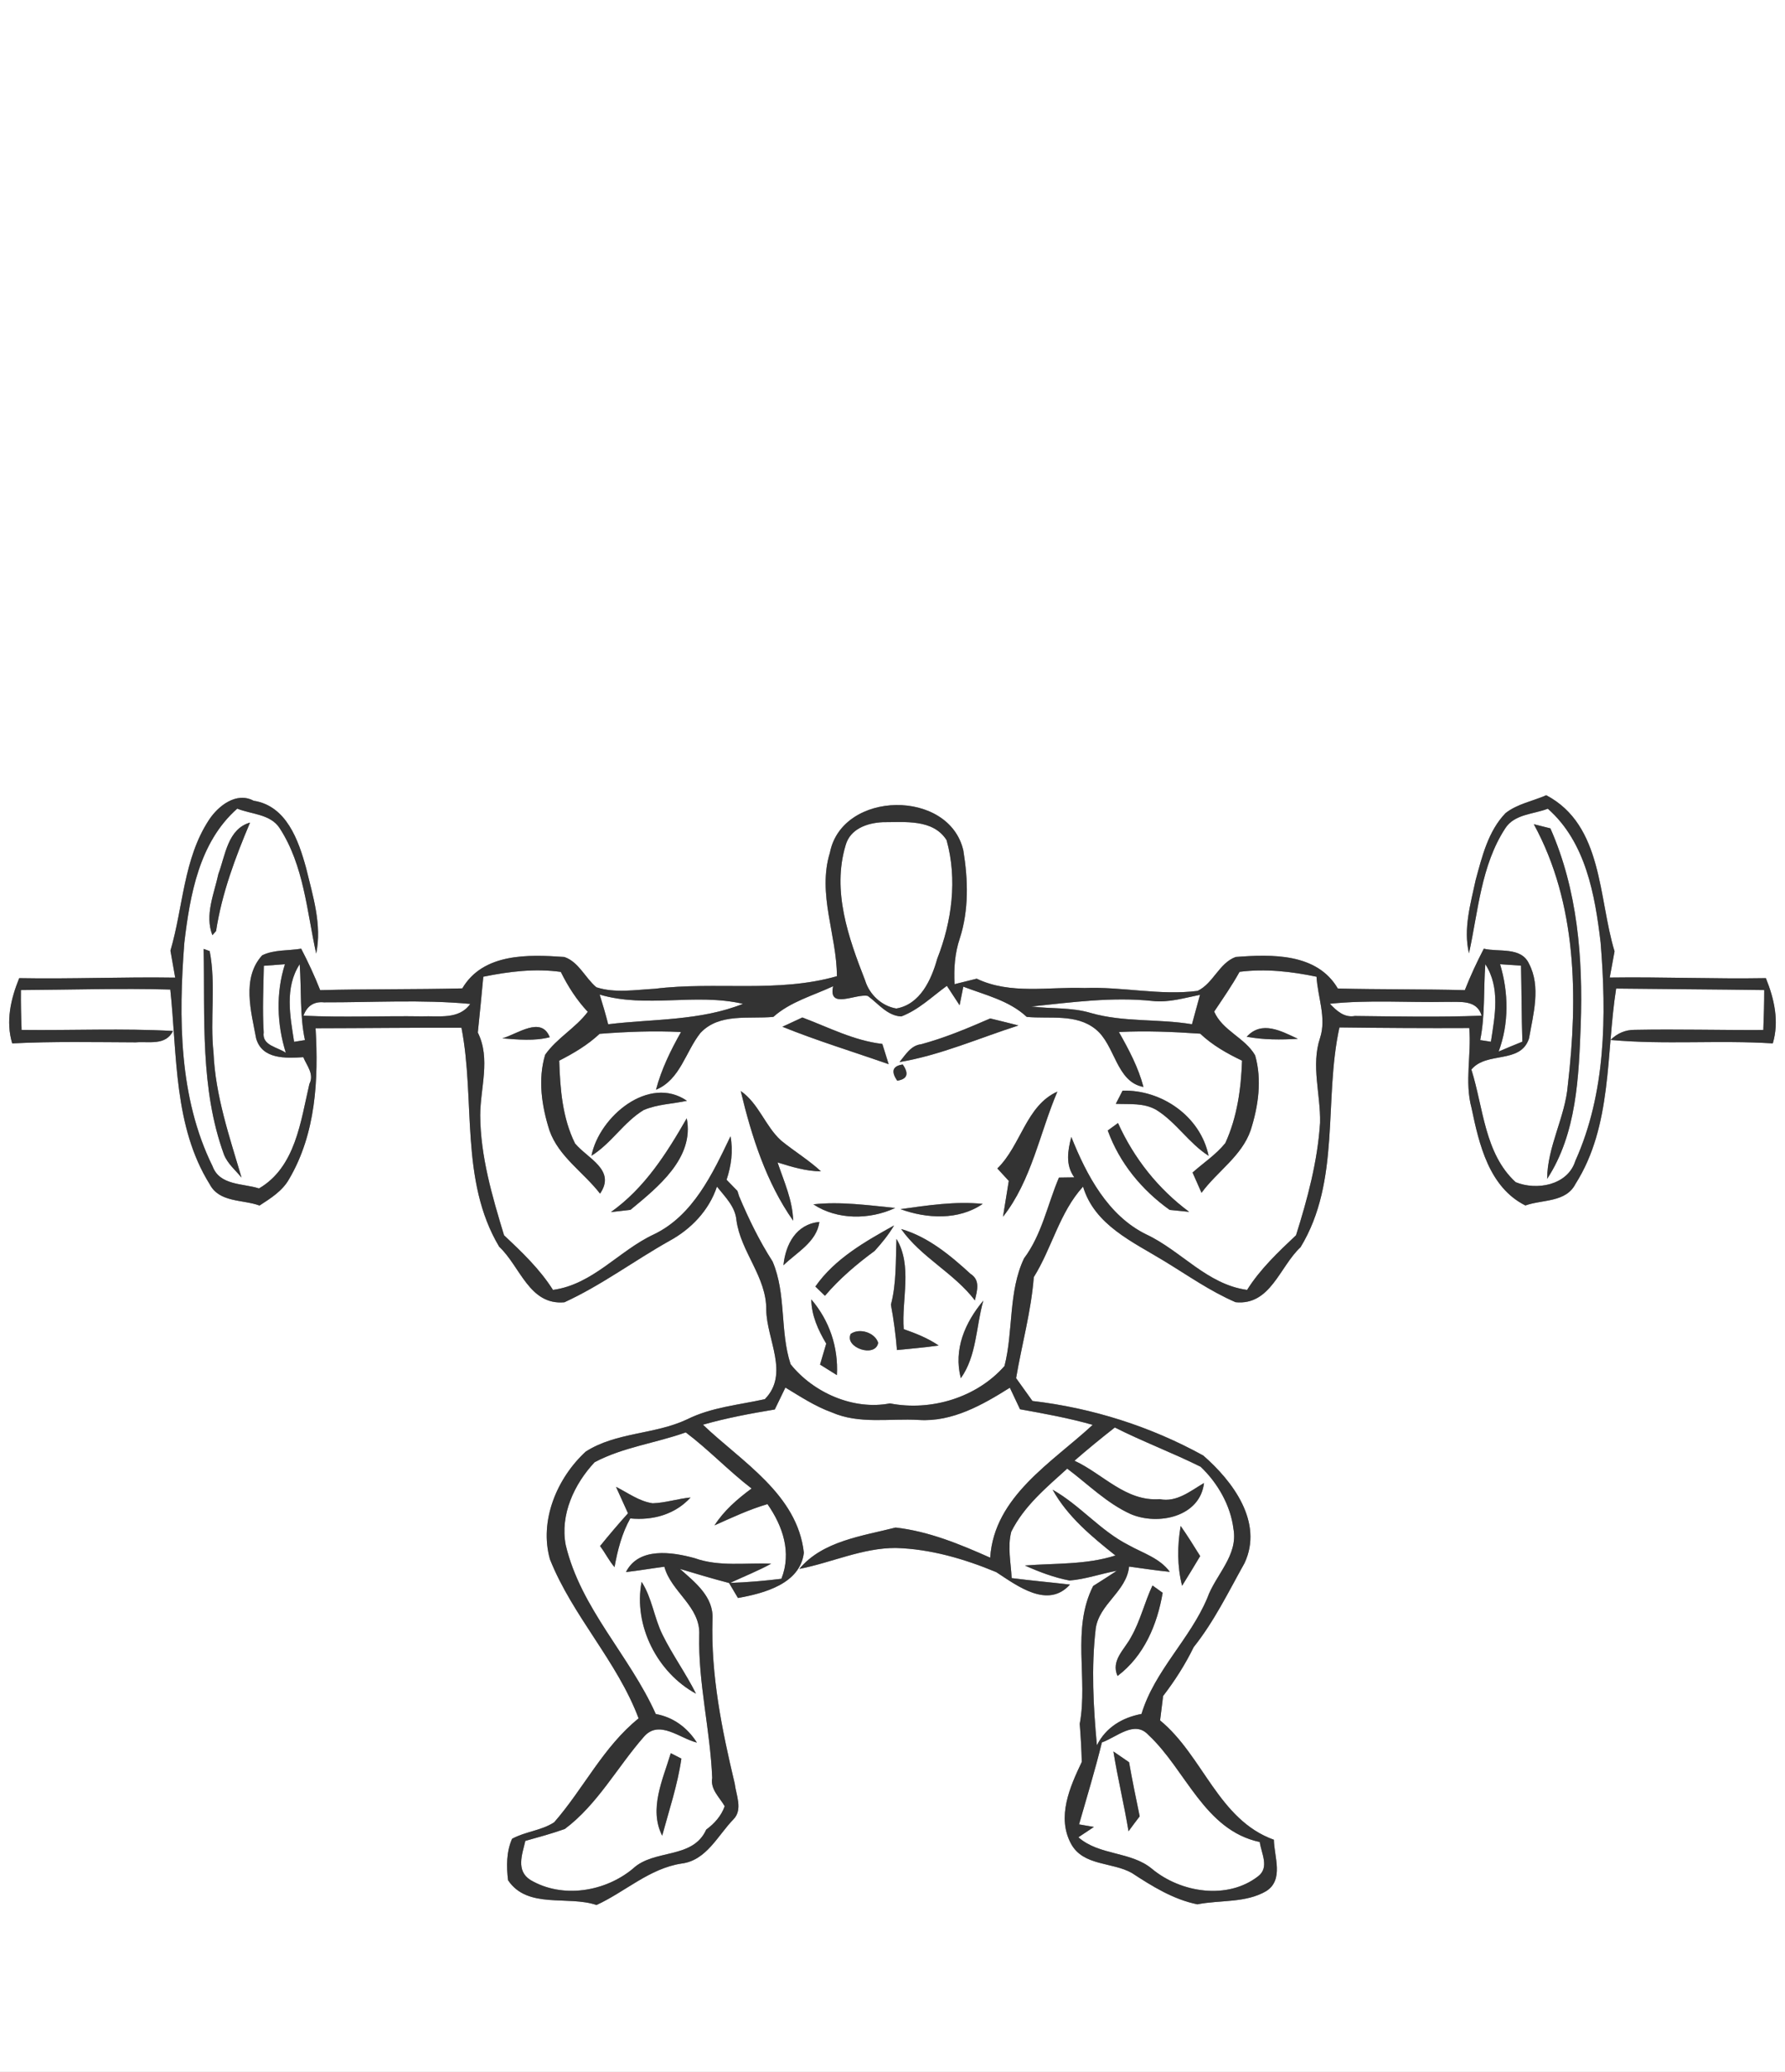 <?xml version="1.0" encoding="UTF-8" ?>
<!DOCTYPE svg PUBLIC "-//W3C//DTD SVG 1.1//EN" "http://www.w3.org/Graphics/SVG/1.1/DTD/svg11.dtd">
<svg width="237pt" height="275pt" viewBox="0 0 237 275" version="1.1" xmlns="http://www.w3.org/2000/svg">
<rect x="0" y="0" width="237" height="275" fill="#808080" stroke="none"/>
<g id="#ffffffff">
<path fill="#FFFFFF" opacity="1.00" d=" M 0.00 0.00 L 237.00 0.00 L 237.00 275.00 L 0.00 275.00 L 0.00 0.00 M 27.75 108.82 C 24.35 113.99 24.33 120.40 22.63 126.18 C 22.84 127.37 23.05 128.56 23.26 129.76 C 16.35 129.65 9.45 129.96 2.55 129.83 C 1.43 132.58 0.74 135.56 1.62 138.49 C 7.09 138.21 12.56 138.33 18.03 138.35 C 19.75 138.20 21.99 138.83 22.97 136.84 C 16.28 136.47 9.57 136.78 2.87 136.70 C 2.80 134.94 2.76 133.17 2.78 131.41 C 9.39 131.37 16.00 131.16 22.61 131.34 C 23.54 140.02 23.04 149.48 27.84 157.18 C 29.12 159.64 32.22 159.19 34.46 160.01 C 35.94 159.05 37.51 158.07 38.39 156.49 C 41.94 150.46 42.30 143.28 41.90 136.48 C 48.36 136.47 54.82 136.39 61.27 136.41 C 63.14 146.02 61.03 156.69 66.28 165.48 C 69.07 168.08 70.27 173.28 74.94 172.85 C 79.83 170.61 84.19 167.34 88.87 164.71 C 91.76 163.14 94.14 160.66 95.19 157.50 C 96.26 158.85 97.63 160.15 97.78 161.97 C 98.36 166.19 101.79 169.48 101.74 173.87 C 101.80 177.81 104.84 182.36 101.55 185.71 C 98.09 186.48 94.46 186.78 91.23 188.39 C 86.94 190.42 81.82 190.07 77.77 192.67 C 73.97 196.16 71.56 201.84 73.02 206.97 C 76.01 214.49 81.94 220.49 84.79 228.08 C 80.10 231.85 77.48 237.41 73.58 241.87 C 71.89 242.98 69.76 243.09 67.99 244.06 C 67.23 245.78 67.23 247.74 67.46 249.57 C 70.05 253.42 75.39 251.56 79.20 252.85 C 83.01 251.10 86.21 248.01 90.47 247.35 C 93.79 246.95 95.28 243.64 97.38 241.48 C 98.66 240.18 97.73 238.25 97.55 236.73 C 95.85 229.59 94.37 222.33 94.60 214.94 C 94.78 211.94 92.28 210.02 90.28 208.24 C 92.44 208.89 94.61 209.54 96.80 210.11 C 97.10 210.61 97.69 211.60 97.98 212.10 C 101.43 211.49 106.25 210.22 106.73 206.09 C 105.87 198.33 98.49 194.03 93.33 189.10 C 96.46 188.21 99.66 187.61 102.87 187.08 C 103.33 186.11 103.80 185.14 104.28 184.17 C 106.27 185.37 108.23 186.67 110.43 187.46 C 114.09 189.07 118.14 188.24 122.00 188.47 C 126.43 188.76 130.46 186.47 134.08 184.19 C 134.42 184.90 135.09 186.33 135.43 187.05 C 138.67 187.63 141.91 188.22 145.08 189.12 C 139.69 194.12 132.00 198.61 131.47 206.75 C 127.45 204.96 123.32 203.25 118.91 202.75 C 114.49 203.88 109.21 204.53 106.13 208.24 C 110.41 207.41 114.50 205.45 118.93 205.46 C 123.54 205.59 128.05 206.91 132.28 208.67 C 135.07 210.49 139.12 213.58 142.06 210.32 C 139.48 210.02 136.89 209.79 134.32 209.46 C 134.22 207.42 133.75 205.30 134.27 203.30 C 135.96 199.90 138.94 197.43 141.70 194.93 C 144.46 197.00 146.95 199.52 150.12 200.96 C 153.74 202.51 159.33 201.35 159.86 196.84 C 158.05 197.90 156.23 199.44 153.97 198.98 C 149.47 199.32 146.43 195.62 142.66 193.88 C 144.41 192.36 146.20 190.89 148.02 189.47 C 151.74 191.35 155.67 192.82 159.41 194.68 C 161.66 196.81 163.39 199.81 163.77 202.93 C 164.41 206.48 161.39 209.02 160.29 212.12 C 157.99 217.58 153.29 221.76 151.56 227.49 C 149.02 227.97 146.83 229.26 145.64 231.65 C 145.16 226.51 144.88 221.32 145.48 216.17 C 145.93 212.89 149.58 211.24 149.91 207.93 C 151.71 208.17 153.51 208.46 155.32 208.63 C 153.97 206.79 151.73 206.14 149.83 205.07 C 146.09 203.17 143.40 199.78 139.76 197.73 C 141.75 201.31 144.95 203.95 148.10 206.46 C 144.19 207.71 140.11 207.47 136.08 207.79 C 137.98 208.64 139.95 209.39 142.01 209.78 C 144.14 209.61 146.18 208.87 148.28 208.49 C 147.24 209.17 146.20 209.85 145.14 210.51 C 142.24 216.22 144.48 222.74 143.36 228.81 C 143.49 230.48 143.59 232.17 143.63 233.86 C 142.05 237.18 140.28 241.17 142.21 244.73 C 143.83 247.70 147.69 247.13 150.28 248.60 C 152.97 250.36 155.80 252.12 158.98 252.76 C 162.00 252.16 165.40 252.61 168.13 251.00 C 170.49 249.49 169.17 246.45 169.14 244.19 C 161.76 241.54 159.74 233.04 154.03 228.35 C 154.16 227.26 154.29 226.18 154.43 225.11 C 155.99 223.08 157.37 220.92 158.49 218.62 C 161.21 215.21 163.12 211.26 165.24 207.47 C 167.78 202.05 163.68 196.60 159.76 193.19 C 152.76 189.33 145.03 186.88 137.08 185.95 C 136.35 184.94 135.63 183.93 134.91 182.92 C 135.67 178.44 136.91 174.05 137.26 169.51 C 139.68 165.64 140.66 160.94 143.80 157.50 C 145.33 162.61 150.41 164.83 154.58 167.38 C 157.69 169.27 160.70 171.40 164.05 172.84 C 168.69 173.31 169.90 168.12 172.68 165.54 C 178.04 156.74 175.73 145.99 177.84 136.37 C 183.59 136.44 189.33 136.48 195.08 136.45 C 195.38 140.00 194.44 143.57 195.38 147.06 C 196.39 151.90 197.70 157.58 202.53 160.00 C 204.79 159.19 207.92 159.63 209.19 157.13 C 214.09 149.40 213.22 139.87 214.58 131.21 C 221.13 131.29 227.68 131.32 234.24 131.41 C 234.24 133.18 234.19 134.94 234.12 136.71 C 228.42 136.74 222.72 136.58 217.03 136.69 C 215.80 136.69 214.74 137.14 213.84 138.03 C 221.00 138.69 228.20 138.03 235.38 138.49 C 236.25 135.56 235.58 132.59 234.46 129.83 C 227.55 129.95 220.64 129.65 213.73 129.75 C 213.94 128.59 214.15 127.43 214.37 126.27 C 212.20 119.18 212.85 109.53 205.30 105.55 C 203.51 106.34 201.47 106.69 199.90 107.92 C 197.59 110.31 196.78 113.69 195.93 116.80 C 195.25 119.98 194.27 123.28 195.04 126.53 C 196.27 120.93 196.64 114.87 199.86 109.94 C 201.08 108.04 203.61 108.08 205.51 107.34 C 210.55 111.78 211.77 118.77 212.52 125.11 C 213.31 134.81 213.22 145.08 209.16 154.09 C 208.14 157.35 204.00 158.04 201.24 156.91 C 197.10 153.12 196.96 147.02 195.36 141.96 C 197.40 139.50 201.88 141.28 203.01 137.84 C 203.57 134.63 204.62 130.97 203.01 127.91 C 201.96 125.63 199.00 126.40 197.01 125.92 C 196.08 127.71 195.23 129.54 194.49 131.42 C 188.87 131.28 183.25 131.34 177.63 131.21 C 174.87 126.48 168.83 126.65 164.06 127.02 C 161.85 127.84 161.10 130.52 159.01 131.52 C 154.01 132.16 149.01 130.94 144.00 131.14 C 139.22 130.96 134.17 132.04 129.68 129.90 C 128.95 130.08 127.47 130.45 126.74 130.63 C 126.63 128.58 126.77 126.52 127.43 124.57 C 128.65 120.80 128.54 116.77 127.91 112.91 C 126.06 104.69 111.82 104.89 110.19 113.17 C 108.50 118.68 111.10 124.07 111.12 129.57 C 103.23 131.83 94.99 130.24 86.95 131.24 C 84.38 131.37 81.67 131.85 79.18 131.04 C 77.69 129.79 76.84 127.67 74.93 127.02 C 70.17 126.68 64.15 126.48 61.38 131.19 C 55.09 131.34 48.80 131.26 42.51 131.42 C 41.77 129.54 40.92 127.71 39.99 125.92 C 38.27 126.21 36.40 126.02 34.81 126.80 C 32.06 129.81 33.35 134.28 34.01 137.83 C 34.80 140.63 37.97 140.46 40.27 140.32 C 40.73 141.45 41.75 142.56 41.08 143.87 C 39.92 148.83 39.24 154.91 34.39 157.74 C 32.23 157.05 29.16 157.37 28.22 154.79 C 23.73 145.69 23.71 135.08 24.47 125.16 C 25.22 118.80 26.44 111.79 31.50 107.33 C 33.38 108.09 35.91 108.04 37.13 109.92 C 40.35 114.87 40.74 120.94 41.98 126.57 C 42.77 122.76 41.54 118.92 40.65 115.24 C 39.64 111.54 38.04 106.95 33.67 106.28 C 31.39 105.06 28.97 106.96 27.75 108.82 M 29.00 115.99 C 28.43 118.64 27.16 121.44 28.20 124.13 C 28.32 123.99 28.57 123.71 28.69 123.57 C 29.46 118.55 31.24 113.83 33.20 109.18 C 30.23 110.03 29.93 113.51 29.00 115.99 M 203.65 109.40 C 209.39 119.90 209.52 132.38 208.17 143.98 C 207.83 148.27 205.44 152.16 205.42 156.47 C 209.35 150.46 209.62 142.92 209.88 135.97 C 210.18 127.15 209.46 118.12 205.85 109.95 C 205.30 109.81 204.20 109.54 203.65 109.40 M 27.04 125.95 C 27.22 135.08 26.55 144.51 29.74 153.25 C 30.22 154.46 31.26 155.32 32.07 156.30 C 30.47 150.87 28.60 145.46 28.35 139.75 C 27.86 135.26 28.70 130.67 27.84 126.24 C 27.64 126.17 27.24 126.02 27.04 125.95 M 156.76 202.54 C 156.31 205.18 156.29 207.87 156.95 210.48 C 157.76 209.18 158.56 207.86 159.35 206.54 C 158.51 205.19 157.67 203.84 156.76 202.54 M 150.17 217.30 C 149.31 218.94 147.46 220.40 148.38 222.45 C 151.90 219.80 153.65 215.64 154.37 211.41 C 154.03 211.17 153.36 210.68 153.02 210.44 C 151.96 212.68 151.41 215.14 150.17 217.30 Z" />
<path fill="#FFFFFF" opacity="1.00" d=" M 117.19 109.13 C 120.10 109.14 123.88 108.67 125.68 111.51 C 127.13 116.70 126.39 122.29 124.44 127.25 C 123.66 130.04 122.19 133.30 119.01 133.86 C 117.06 133.54 115.42 131.99 114.86 130.12 C 112.65 124.47 110.45 118.28 112.27 112.21 C 112.87 110.01 115.13 109.23 117.19 109.13 Z" />
<path fill="#FFFFFF" opacity="1.00" d=" M 35.03 128.19 C 35.73 128.14 37.13 128.03 37.83 127.98 C 36.62 131.82 36.76 135.92 37.95 139.74 C 36.89 138.98 34.75 138.79 35.01 137.02 C 34.83 134.08 34.97 131.13 35.03 128.19 Z" />
<path fill="#FFFFFF" opacity="1.00" d=" M 199.17 127.98 C 199.86 128.03 201.26 128.12 201.95 128.17 C 202.03 131.53 202.02 134.90 202.13 138.26 C 201.07 138.69 200.02 139.12 198.98 139.57 C 200.36 135.84 200.31 131.76 199.17 127.98 Z" />
<path fill="#FFFFFF" opacity="1.00" d=" M 39.05 138.28 C 38.52 134.87 37.77 131.09 39.79 127.98 C 40.04 131.34 39.78 134.73 40.49 138.05 L 39.05 138.28 Z" />
<path fill="#FFFFFF" opacity="1.00" d=" M 64.17 129.64 C 67.55 128.95 71.02 128.52 74.46 129.00 C 75.41 130.93 76.57 132.73 78.04 134.30 C 76.42 136.46 73.92 137.79 72.38 140.00 C 71.39 143.29 71.93 146.84 72.96 150.06 C 74.19 153.54 77.49 155.60 79.67 158.43 C 81.83 155.28 78.01 153.77 76.35 151.77 C 74.66 148.36 74.37 144.51 74.25 140.78 C 76.17 139.80 78.03 138.70 79.61 137.22 C 83.20 136.94 86.81 136.80 90.42 136.98 C 89.05 139.41 87.81 141.93 87.10 144.64 C 90.33 143.30 91.01 139.59 93.01 137.09 C 95.53 134.43 99.41 135.28 102.68 134.97 C 104.95 132.95 107.93 132.16 110.62 130.90 C 109.92 134.06 113.64 131.84 115.22 132.19 C 116.60 133.19 117.82 134.84 119.67 134.91 C 121.97 134.04 123.76 132.27 125.72 130.85 C 126.14 131.50 126.99 132.79 127.41 133.43 C 127.53 132.81 127.78 131.58 127.90 130.96 C 130.81 132.07 133.98 132.79 136.32 134.97 C 139.39 135.27 142.86 134.51 145.46 136.60 C 148.09 138.69 148.17 143.60 151.82 144.27 C 151.14 141.67 149.87 139.30 148.56 136.98 C 152.16 136.80 155.76 136.95 159.36 137.20 C 160.97 138.73 162.92 139.83 164.91 140.78 C 164.78 144.52 164.26 148.29 162.69 151.72 C 161.46 153.25 159.79 154.34 158.34 155.63 C 158.73 156.53 159.13 157.42 159.53 158.32 C 161.61 155.48 164.86 153.46 166.05 150.03 C 167.07 146.85 167.58 143.34 166.65 140.08 C 165.31 137.73 162.33 136.83 161.21 134.27 C 162.37 132.53 163.57 130.82 164.58 128.99 C 167.99 128.55 171.44 128.94 174.80 129.64 C 174.95 132.33 176.14 135.09 175.27 137.76 C 174.04 141.43 175.36 145.28 175.27 149.03 C 174.94 154.14 173.61 159.09 172.08 163.95 C 169.71 166.19 167.32 168.44 165.58 171.21 C 160.25 170.48 156.85 166.03 152.21 163.85 C 147.10 161.36 144.26 155.96 142.24 150.90 C 141.78 152.71 141.43 154.60 142.64 156.27 C 142.13 156.28 141.11 156.30 140.60 156.30 C 139.07 159.90 138.34 163.85 135.96 167.03 C 133.86 171.46 134.56 176.68 133.37 181.31 C 129.69 185.50 123.61 187.34 118.16 186.27 C 113.34 187.21 107.99 184.86 104.97 181.07 C 103.53 176.70 104.42 171.75 102.58 167.44 C 100.82 164.70 99.40 161.78 98.14 158.79 L 97.91 158.07 C 97.55 157.70 96.83 156.96 96.47 156.59 C 97.09 154.72 97.36 152.77 96.99 150.82 C 94.62 155.77 92.02 161.36 86.79 163.85 C 82.15 166.02 78.74 170.48 73.42 171.21 C 71.67 168.44 69.29 166.18 66.92 163.95 C 65.35 158.77 63.79 153.48 63.76 148.04 C 63.77 144.38 65.17 140.51 63.44 137.05 C 63.69 134.58 63.95 132.11 64.17 129.64 M 103.88 136.28 C 108.51 138.15 113.28 139.60 117.99 141.25 C 117.71 140.35 117.43 139.45 117.15 138.56 C 113.39 138.13 110.02 136.36 106.53 135.05 C 105.64 135.46 104.76 135.87 103.88 136.28 M 122.31 138.60 C 120.93 138.76 120.23 140.00 119.43 140.97 C 124.88 140.05 129.98 137.79 135.22 136.11 C 133.97 135.79 132.72 135.48 131.47 135.18 C 128.48 136.48 125.47 137.75 122.31 138.60 M 66.69 137.82 C 68.79 137.98 70.93 138.20 72.99 137.67 C 71.87 134.81 68.69 137.26 66.69 137.82 M 165.53 137.61 C 167.77 138.02 170.05 138.02 172.32 137.88 C 170.10 136.85 167.53 135.41 165.53 137.61 M 119.13 143.44 C 120.47 143.23 120.71 142.52 119.86 141.29 C 118.52 141.48 118.27 142.20 119.13 143.44 M 78.53 153.40 C 81.18 151.76 82.81 148.94 85.47 147.33 C 87.29 146.56 89.30 146.52 91.21 146.11 C 86.17 142.64 79.56 148.20 78.53 153.40 M 98.35 144.81 C 99.78 150.80 101.74 156.96 105.31 162.02 C 105.24 159.30 104.09 156.82 103.24 154.29 C 105.11 154.87 107.01 155.46 109.00 155.47 C 107.35 153.95 105.43 152.79 103.70 151.38 C 101.59 149.46 100.75 146.47 98.35 144.81 M 148.15 146.51 C 149.96 146.59 151.91 146.36 153.55 147.33 C 156.18 148.97 157.85 151.74 160.47 153.41 C 159.40 148.19 154.26 144.62 149.05 144.76 C 148.82 145.20 148.37 146.08 148.15 146.51 M 132.42 155.09 C 132.80 155.50 133.56 156.32 133.94 156.74 C 133.75 157.93 133.36 160.31 133.17 161.50 C 136.95 156.71 138.03 150.43 140.39 144.89 C 136.22 146.76 135.57 152.03 132.42 155.09 M 81.11 160.88 C 81.76 160.80 83.06 160.66 83.71 160.58 C 87.32 157.60 92.22 153.70 91.18 148.43 C 88.51 153.09 85.58 157.71 81.11 160.88 M 147.08 150.05 C 148.64 154.36 151.59 157.94 155.30 160.59 C 155.95 160.66 157.24 160.79 157.89 160.85 C 153.77 157.80 150.55 153.73 148.44 149.06 C 148.10 149.31 147.42 149.80 147.08 150.05 M 107.99 159.85 C 111.16 161.95 115.48 161.91 118.86 160.33 C 115.25 159.98 111.62 159.45 107.99 159.85 M 119.56 160.49 C 123.06 161.76 127.28 161.99 130.48 159.79 C 126.83 159.42 123.17 159.99 119.56 160.49 M 104.02 167.94 C 105.78 166.23 108.43 164.85 108.79 162.19 C 105.72 162.47 104.30 165.15 104.02 167.94 M 108.26 170.76 C 108.58 171.07 109.21 171.69 109.53 171.99 C 111.46 169.73 113.72 167.80 116.12 166.04 C 117.08 164.99 117.98 163.88 118.71 162.65 C 114.87 164.79 110.83 167.07 108.26 170.76 M 119.65 163.13 C 122.31 166.91 126.64 168.93 129.44 172.60 C 129.72 171.34 130.20 169.92 128.86 169.08 C 126.18 166.62 123.20 164.15 119.65 163.13 M 119.03 164.44 C 118.91 167.36 119.04 170.32 118.29 173.17 C 118.66 175.16 118.93 177.17 119.09 179.19 C 120.94 179.01 122.78 178.85 124.63 178.59 C 123.21 177.62 121.61 176.98 119.99 176.42 C 119.69 172.46 121.18 168.03 119.03 164.44 M 107.72 172.47 C 107.74 174.61 108.63 176.53 109.70 178.34 C 109.49 179.03 109.08 180.43 108.88 181.12 C 109.44 181.47 110.56 182.17 111.12 182.52 C 111.32 178.81 110.13 175.29 107.72 172.47 M 127.57 182.93 C 129.69 179.97 129.58 176.06 130.56 172.63 C 128.13 175.54 126.58 179.08 127.57 182.93 M 112.96 177.04 C 112.06 178.86 116.23 180.28 116.60 178.23 C 116.16 176.86 114.13 176.23 112.96 177.04 Z" />
<path fill="#FFFFFF" opacity="1.00" d=" M 197.21 127.98 C 199.23 131.09 198.48 134.86 197.95 138.27 L 196.53 138.05 C 197.20 134.73 196.96 131.34 197.21 127.98 Z" />
<path fill="#FFFFFF" opacity="1.00" d=" M 79.62 132.01 C 85.83 133.85 92.34 131.77 98.65 133.24 C 92.91 135.52 86.76 135.22 80.75 135.95 C 80.41 134.62 80.03 133.31 79.62 132.01 Z" />
<path fill="#FFFFFF" opacity="1.00" d=" M 40.29 134.81 C 40.77 133.51 41.68 132.91 43.02 133.04 C 49.49 133.06 55.99 132.65 62.44 133.25 C 60.94 135.37 58.25 134.81 56.01 134.90 C 50.77 134.82 45.52 135.07 40.29 134.81 Z" />
<path fill="#FFFFFF" opacity="1.00" d=" M 136.94 133.59 C 142.27 133.04 147.68 132.29 153.04 132.86 C 155.18 133.10 157.26 132.45 159.33 132.04 C 159.06 133.02 158.53 134.97 158.26 135.95 C 153.81 135.20 149.20 135.71 144.82 134.45 C 142.26 133.68 139.56 133.92 136.94 133.59 Z" />
<path fill="#FFFFFF" opacity="1.00" d=" M 176.57 133.23 C 181.70 132.69 186.86 133.08 192.01 132.98 C 193.78 133.03 196.08 132.62 196.72 134.81 C 191.11 135.03 185.50 134.91 179.89 134.85 C 178.47 135.11 177.46 134.15 176.57 133.23 Z" />
<path fill="#FFFFFF" opacity="1.00" d=" M 78.95 194.08 C 82.72 192.08 87.05 191.55 91.05 190.12 C 94.11 192.43 96.75 195.23 99.79 197.57 C 97.92 198.95 96.13 200.49 94.87 202.46 C 97.18 201.43 99.47 200.35 101.90 199.64 C 103.94 202.56 105.13 206.06 103.75 209.55 C 101.49 209.83 99.22 210.02 96.94 210.10 C 98.76 209.25 100.63 208.51 102.39 207.55 C 98.99 207.40 95.51 207.99 92.22 206.81 C 89.23 205.99 84.80 205.31 83.11 208.66 C 84.81 208.47 86.50 208.17 88.21 207.95 C 89.11 211.31 93.03 213.22 92.84 217.01 C 92.69 223.40 94.31 229.63 94.56 235.98 C 94.29 237.50 95.54 238.55 96.22 239.74 C 95.76 241.03 94.87 242.03 93.77 242.84 C 91.97 246.83 86.85 245.37 84.03 248.03 C 80.33 251.10 74.67 252.03 70.43 249.53 C 68.48 248.30 69.33 246.14 69.75 244.34 C 71.50 243.85 73.27 243.37 74.99 242.76 C 79.35 239.50 81.97 234.52 85.51 230.50 C 87.53 228.19 90.29 230.76 92.53 231.29 C 91.26 229.31 89.41 227.92 87.07 227.50 C 83.60 219.74 77.11 213.50 75.11 205.06 C 74.34 201.04 76.25 196.96 78.95 194.08 M 83.38 200.86 C 82.10 202.28 80.87 203.73 79.67 205.21 C 80.36 206.11 80.85 207.14 81.59 208.00 C 82.00 205.76 82.56 203.54 83.68 201.54 C 86.67 201.83 89.63 201.02 91.69 198.76 C 90.00 198.92 88.35 199.48 86.65 199.53 C 84.86 199.27 83.37 198.14 81.79 197.35 C 82.31 198.52 82.85 199.69 83.38 200.86 M 85.19 209.96 C 84.07 215.74 87.28 222.02 92.41 224.80 C 91.07 222.12 89.30 219.68 87.97 216.99 C 86.84 214.72 86.58 212.11 85.19 209.96 M 89.06 232.70 C 88.02 236.18 86.12 240.10 87.92 243.65 C 88.84 240.26 89.97 236.90 90.47 233.42 C 90.11 233.24 89.41 232.88 89.06 232.70 Z" />
<path fill="#FFFFFF" opacity="1.00" d=" M 146.30 231.27 C 148.24 230.60 150.63 228.26 152.48 230.28 C 157.45 234.90 159.90 242.93 167.26 244.49 C 167.47 246.00 168.58 247.87 167.04 249.04 C 162.97 252.20 156.77 251.23 152.94 248.04 C 150.12 245.70 145.97 246.31 143.18 243.86 C 143.69 243.52 144.73 242.84 145.24 242.49 C 144.75 242.41 143.76 242.23 143.27 242.15 C 144.30 238.53 145.41 234.93 146.30 231.27 M 147.83 232.47 C 148.40 236.02 149.25 239.51 149.84 243.06 C 150.33 242.39 150.82 241.73 151.32 241.08 C 150.83 238.69 150.33 236.30 149.91 233.90 C 149.39 233.55 148.35 232.83 147.83 232.47 Z" />
</g>
<g id="#4b4d49ff">
<path fill="#333333" opacity="1.00" d=" M 27.75 108.82 C 28.97 106.96 31.39 105.06 33.67 106.28 C 38.04 106.95 39.64 111.54 40.65 115.24 C 41.54 118.92 42.77 122.76 41.98 126.57 C 40.74 120.94 40.35 114.87 37.13 109.92 C 35.91 108.04 33.38 108.09 31.50 107.33 C 26.44 111.79 25.22 118.80 24.47 125.16 C 23.71 135.08 23.73 145.69 28.22 154.79 C 29.16 157.37 32.23 157.05 34.39 157.74 C 39.24 154.91 39.92 148.83 41.08 143.87 C 41.75 142.56 40.73 141.45 40.27 140.32 C 37.97 140.46 34.80 140.63 34.01 137.83 C 33.35 134.28 32.06 129.81 34.81 126.80 C 36.40 126.02 38.27 126.21 39.99 125.92 C 40.92 127.71 41.77 129.54 42.51 131.42 C 48.80 131.26 55.09 131.34 61.38 131.19 C 64.15 126.48 70.17 126.68 74.93 127.02 C 76.84 127.67 77.69 129.79 79.18 131.04 C 81.67 131.85 84.38 131.37 86.95 131.24 C 94.99 130.24 103.23 131.83 111.12 129.57 C 111.10 124.07 108.50 118.68 110.19 113.17 C 111.82 104.89 126.06 104.69 127.91 112.91 C 128.54 116.77 128.65 120.80 127.43 124.57 C 126.77 126.52 126.63 128.58 126.74 130.63 C 127.47 130.45 128.95 130.08 129.68 129.90 C 134.17 132.04 139.22 130.96 144.00 131.14 C 149.01 130.94 154.01 132.16 159.01 131.52 C 161.10 130.52 161.85 127.84 164.06 127.02 C 168.83 126.65 174.87 126.48 177.63 131.21 C 183.25 131.34 188.87 131.28 194.49 131.42 C 195.23 129.54 196.08 127.71 197.01 125.92 C 199.00 126.40 201.96 125.63 203.01 127.91 C 204.62 130.97 203.57 134.63 203.01 137.84 C 201.88 141.28 197.40 139.50 195.36 141.96 C 196.96 147.02 197.10 153.12 201.24 156.91 C 204.00 158.04 208.14 157.35 209.16 154.09 C 213.22 145.08 213.31 134.81 212.52 125.11 C 211.77 118.77 210.55 111.78 205.51 107.34 C 203.61 108.08 201.08 108.04 199.86 109.94 C 196.64 114.87 196.27 120.93 195.04 126.53 C 194.27 123.28 195.25 119.98 195.93 116.80 C 196.78 113.69 197.59 110.31 199.90 107.92 C 201.47 106.69 203.51 106.34 205.30 105.55 C 212.85 109.53 212.20 119.18 214.37 126.27 C 214.15 127.43 213.94 128.59 213.73 129.75 C 220.64 129.65 227.55 129.95 234.46 129.83 C 235.58 132.59 236.25 135.56 235.38 138.49 C 228.20 138.03 221.00 138.69 213.84 138.03 C 214.74 137.14 215.80 136.69 217.03 136.69 C 222.72 136.58 228.42 136.74 234.12 136.71 C 234.19 134.94 234.24 133.18 234.24 131.41 C 227.68 131.32 221.13 131.29 214.58 131.21 C 213.22 139.87 214.09 149.40 209.19 157.13 C 207.92 159.63 204.79 159.19 202.53 160.00 C 197.70 157.58 196.39 151.90 195.38 147.06 C 194.44 143.57 195.38 140.00 195.08 136.45 C 189.33 136.48 183.59 136.44 177.84 136.37 C 175.73 145.99 178.04 156.74 172.68 165.54 C 169.90 168.12 168.69 173.31 164.05 172.84 C 160.70 171.40 157.69 169.27 154.58 167.38 C 150.41 164.83 145.33 162.61 143.80 157.50 C 140.66 160.94 139.68 165.64 137.26 169.51 C 136.91 174.05 135.67 178.44 134.91 182.92 C 135.63 183.93 136.35 184.94 137.08 185.95 C 145.03 186.88 152.76 189.33 159.76 193.19 C 163.68 196.60 167.78 202.05 165.24 207.47 C 163.12 211.26 161.21 215.21 158.49 218.62 C 157.37 220.92 155.99 223.08 154.43 225.11 C 154.29 226.18 154.16 227.26 154.03 228.35 C 159.74 233.04 161.76 241.54 169.14 244.19 C 169.17 246.45 170.49 249.49 168.13 251.00 C 165.40 252.61 162.00 252.16 158.98 252.76 C 155.80 252.12 152.97 250.36 150.28 248.60 C 147.69 247.13 143.83 247.70 142.21 244.73 C 140.28 241.17 142.05 237.18 143.63 233.86 C 143.59 232.17 143.49 230.48 143.36 228.81 C 144.48 222.74 142.24 216.22 145.14 210.51 C 146.20 209.85 147.24 209.17 148.28 208.49 C 146.18 208.87 144.14 209.61 142.01 209.78 C 139.95 209.39 137.98 208.64 136.08 207.79 C 140.11 207.47 144.19 207.71 148.10 206.46 C 144.95 203.95 141.75 201.31 139.76 197.73 C 143.40 199.78 146.09 203.17 149.83 205.07 C 151.73 206.14 153.97 206.79 155.32 208.63 C 153.51 208.46 151.71 208.17 149.91 207.93 C 149.58 211.24 145.93 212.89 145.48 216.17 C 144.88 221.32 145.16 226.51 145.64 231.65 C 146.83 229.26 149.02 227.97 151.56 227.49 C 153.29 221.76 157.99 217.58 160.29 212.12 C 161.39 209.02 164.41 206.48 163.77 202.93 C 163.39 199.81 161.66 196.81 159.41 194.68 C 155.67 192.82 151.74 191.35 148.02 189.47 C 146.20 190.89 144.41 192.36 142.66 193.88 C 146.43 195.62 149.47 199.32 153.97 198.98 C 156.23 199.44 158.05 197.90 159.86 196.84 C 159.33 201.35 153.74 202.51 150.12 200.96 C 146.95 199.52 144.46 197.00 141.70 194.93 C 138.94 197.43 135.96 199.90 134.27 203.30 C 133.75 205.30 134.22 207.42 134.32 209.46 C 136.89 209.79 139.48 210.02 142.06 210.32 C 139.12 213.58 135.07 210.49 132.28 208.67 C 128.05 206.91 123.54 205.59 118.93 205.46 C 114.50 205.45 110.41 207.41 106.13 208.24 C 109.21 204.53 114.49 203.88 118.91 202.75 C 123.32 203.25 127.45 204.96 131.47 206.75 C 132.00 198.61 139.69 194.12 145.08 189.12 C 141.91 188.22 138.67 187.63 135.43 187.05 C 135.09 186.33 134.42 184.90 134.08 184.19 C 130.46 186.47 126.43 188.76 122.00 188.47 C 118.14 188.24 114.09 189.07 110.43 187.46 C 108.23 186.67 106.27 185.37 104.28 184.17 C 103.80 185.14 103.33 186.11 102.87 187.08 C 99.66 187.61 96.46 188.21 93.33 189.10 C 98.49 194.03 105.87 198.33 106.73 206.09 C 106.25 210.22 101.43 211.49 97.98 212.10 C 97.69 211.60 97.10 210.61 96.80 210.11 C 94.61 209.54 92.44 208.89 90.28 208.24 C 92.28 210.02 94.78 211.94 94.60 214.94 C 94.37 222.33 95.85 229.59 97.55 236.73 C 97.73 238.25 98.66 240.18 97.38 241.48 C 95.28 243.64 93.79 246.95 90.47 247.35 C 86.21 248.01 83.01 251.10 79.20 252.85 C 75.39 251.56 70.05 253.42 67.46 249.57 C 67.23 247.74 67.23 245.78 67.99 244.06 C 69.76 243.09 71.89 242.98 73.58 241.87 C 77.48 237.41 80.10 231.85 84.79 228.08 C 81.94 220.49 76.01 214.49 73.02 206.97 C 71.56 201.84 73.97 196.16 77.77 192.67 C 81.82 190.07 86.94 190.42 91.23 188.39 C 94.46 186.78 98.09 186.48 101.55 185.71 C 104.84 182.36 101.80 177.81 101.74 173.87 C 101.79 169.48 98.36 166.19 97.78 161.97 C 97.63 160.15 96.26 158.85 95.19 157.50 C 94.14 160.66 91.76 163.14 88.87 164.71 C 84.19 167.34 79.83 170.61 74.94 172.85 C 70.27 173.28 69.07 168.08 66.28 165.48 C 61.03 156.69 63.14 146.02 61.27 136.41 C 54.82 136.39 48.36 136.47 41.90 136.48 C 42.30 143.28 41.94 150.46 38.39 156.49 C 37.51 158.07 35.94 159.05 34.46 160.01 C 32.22 159.19 29.12 159.64 27.84 157.18 C 23.04 149.48 23.54 140.02 22.61 131.34 C 16.00 131.16 9.39 131.37 2.78 131.41 C 2.76 133.17 2.80 134.94 2.87 136.70 C 9.57 136.78 16.28 136.47 22.97 136.84 C 21.99 138.83 19.75 138.20 18.03 138.35 C 12.56 138.33 7.09 138.21 1.62 138.49 C 0.74 135.56 1.43 132.58 2.55 129.83 C 9.45 129.96 16.35 129.65 23.26 129.76 C 23.05 128.56 22.84 127.37 22.63 126.18 C 24.33 120.40 24.35 113.99 27.75 108.82 M 117.19 109.13 C 115.13 109.23 112.87 110.01 112.27 112.21 C 110.45 118.28 112.65 124.47 114.86 130.12 C 115.42 131.99 117.06 133.54 119.01 133.86 C 122.19 133.30 123.66 130.04 124.44 127.25 C 126.39 122.29 127.13 116.70 125.68 111.51 C 123.88 108.67 120.10 109.14 117.19 109.13 M 35.03 128.19 C 34.97 131.13 34.83 134.08 35.01 137.02 C 34.75 138.79 36.89 138.98 37.95 139.74 C 36.76 135.92 36.62 131.82 37.83 127.98 C 37.13 128.03 35.73 128.14 35.03 128.19 M 199.17 127.98 C 200.31 131.76 200.36 135.84 198.98 139.57 C 200.02 139.12 201.07 138.69 202.13 138.26 C 202.02 134.90 202.03 131.53 201.95 128.17 C 201.26 128.12 199.86 128.03 199.17 127.98 M 39.05 138.28 L 40.49 138.05 C 39.78 134.73 40.04 131.34 39.79 127.98 C 37.77 131.09 38.52 134.87 39.05 138.28 M 64.17 129.64 C 63.95 132.11 63.69 134.58 63.44 137.05 C 65.17 140.51 63.77 144.38 63.76 148.04 C 63.79 153.48 65.35 158.77 66.92 163.95 C 69.29 166.18 71.67 168.44 73.42 171.21 C 78.74 170.48 82.15 166.02 86.79 163.85 C 92.02 161.36 94.62 155.77 96.99 150.82 C 97.36 152.77 97.09 154.72 96.47 156.59 C 96.83 156.96 97.55 157.70 97.91 158.07 L 98.14 158.79 C 99.40 161.78 100.82 164.70 102.58 167.44 C 104.42 171.75 103.53 176.70 104.97 181.07 C 107.99 184.86 113.34 187.21 118.16 186.27 C 123.61 187.34 129.69 185.50 133.37 181.31 C 134.56 176.68 133.86 171.46 135.96 167.03 C 138.34 163.85 139.07 159.90 140.60 156.30 C 141.11 156.30 142.13 156.28 142.64 156.27 C 141.43 154.60 141.78 152.71 142.24 150.90 C 144.26 155.96 147.10 161.36 152.21 163.85 C 156.85 166.03 160.25 170.48 165.58 171.21 C 167.32 168.44 169.71 166.19 172.08 163.95 C 173.61 159.09 174.94 154.14 175.27 149.03 C 175.36 145.28 174.04 141.43 175.27 137.76 C 176.14 135.09 174.95 132.33 174.80 129.64 C 171.44 128.94 167.99 128.55 164.58 128.99 C 163.57 130.82 162.37 132.53 161.21 134.27 C 162.33 136.83 165.31 137.73 166.65 140.08 C 167.58 143.34 167.07 146.85 166.05 150.03 C 164.86 153.46 161.61 155.48 159.53 158.32 C 159.13 157.42 158.73 156.53 158.34 155.63 C 159.79 154.34 161.46 153.25 162.69 151.72 C 164.26 148.29 164.78 144.52 164.91 140.78 C 162.92 139.83 160.97 138.73 159.36 137.20 C 155.76 136.95 152.16 136.80 148.56 136.98 C 149.87 139.30 151.14 141.67 151.82 144.27 C 148.17 143.60 148.09 138.69 145.46 136.60 C 142.86 134.51 139.39 135.27 136.32 134.97 C 133.98 132.79 130.81 132.07 127.90 130.96 C 127.78 131.58 127.53 132.81 127.41 133.43 C 126.99 132.79 126.14 131.50 125.72 130.85 C 123.76 132.27 121.97 134.04 119.67 134.91 C 117.82 134.84 116.60 133.19 115.22 132.19 C 113.64 131.84 109.92 134.06 110.62 130.90 C 107.93 132.16 104.95 132.95 102.68 134.97 C 99.41 135.28 95.53 134.43 93.01 137.09 C 91.01 139.59 90.33 143.30 87.10 144.64 C 87.81 141.93 89.05 139.41 90.42 136.98 C 86.81 136.80 83.20 136.94 79.61 137.22 C 78.03 138.70 76.17 139.80 74.25 140.78 C 74.37 144.51 74.66 148.36 76.35 151.77 C 78.01 153.77 81.83 155.28 79.67 158.43 C 77.49 155.60 74.19 153.54 72.96 150.06 C 71.93 146.84 71.39 143.29 72.38 140.00 C 73.92 137.79 76.42 136.46 78.04 134.30 C 76.57 132.73 75.41 130.93 74.46 129.00 C 71.02 128.52 67.55 128.95 64.17 129.64 M 197.21 127.98 C 196.96 131.34 197.20 134.73 196.53 138.05 L 197.95 138.27 C 198.48 134.86 199.23 131.09 197.21 127.98 M 79.62 132.01 C 80.03 133.31 80.41 134.62 80.75 135.95 C 86.76 135.22 92.91 135.52 98.65 133.24 C 92.34 131.77 85.83 133.85 79.62 132.01 M 40.29 134.81 C 45.52 135.07 50.77 134.82 56.01 134.90 C 58.25 134.81 60.94 135.37 62.44 133.25 C 55.99 132.65 49.49 133.06 43.02 133.04 C 41.68 132.91 40.77 133.51 40.29 134.81 M 136.94 133.59 C 139.56 133.92 142.26 133.68 144.82 134.45 C 149.20 135.71 153.81 135.20 158.26 135.95 C 158.53 134.97 159.06 133.02 159.33 132.04 C 157.26 132.45 155.18 133.10 153.04 132.86 C 147.68 132.29 142.27 133.04 136.94 133.59 M 176.57 133.23 C 177.46 134.15 178.47 135.11 179.89 134.85 C 185.50 134.91 191.11 135.03 196.72 134.81 C 196.08 132.62 193.78 133.03 192.01 132.98 C 186.86 133.08 181.70 132.69 176.57 133.23 M 78.95 194.08 C 76.25 196.96 74.34 201.04 75.11 205.06 C 77.11 213.50 83.60 219.74 87.07 227.50 C 89.41 227.92 91.26 229.31 92.53 231.29 C 90.29 230.76 87.53 228.19 85.51 230.50 C 81.97 234.52 79.35 239.50 74.99 242.76 C 73.27 243.37 71.50 243.85 69.75 244.34 C 69.33 246.14 68.48 248.30 70.43 249.53 C 74.67 252.03 80.33 251.10 84.03 248.03 C 86.85 245.37 91.97 246.83 93.77 242.84 C 94.87 242.03 95.76 241.03 96.22 239.74 C 95.54 238.55 94.29 237.50 94.56 235.98 C 94.31 229.63 92.69 223.40 92.84 217.01 C 93.03 213.22 89.11 211.31 88.21 207.95 C 86.50 208.17 84.81 208.47 83.11 208.66 C 84.80 205.31 89.23 205.99 92.22 206.81 C 95.51 207.99 98.99 207.40 102.39 207.55 C 100.63 208.51 98.76 209.25 96.94 210.10 C 99.22 210.02 101.49 209.83 103.75 209.55 C 105.13 206.06 103.94 202.56 101.90 199.64 C 99.47 200.35 97.18 201.43 94.87 202.46 C 96.13 200.49 97.92 198.95 99.79 197.57 C 96.75 195.23 94.11 192.43 91.05 190.12 C 87.05 191.55 82.72 192.08 78.95 194.08 M 146.30 231.27 C 145.41 234.93 144.30 238.53 143.27 242.15 C 143.76 242.23 144.75 242.41 145.24 242.49 C 144.73 242.84 143.69 243.52 143.18 243.86 C 145.97 246.31 150.12 245.70 152.94 248.04 C 156.77 251.23 162.97 252.20 167.04 249.04 C 168.58 247.87 167.47 246.00 167.26 244.49 C 159.90 242.93 157.45 234.90 152.48 230.28 C 150.63 228.26 148.24 230.60 146.30 231.27 Z" />
<path fill="#333333" opacity="1.00" d=" M 29.00 115.99 C 29.93 113.51 30.23 110.03 33.20 109.18 C 31.24 113.83 29.46 118.55 28.69 123.57 C 28.57 123.71 28.32 123.99 28.20 124.13 C 27.16 121.44 28.43 118.64 29.00 115.99 Z" />
<path fill="#333333" opacity="1.00" d=" M 203.65 109.40 C 204.20 109.54 205.30 109.81 205.85 109.95 C 209.46 118.12 210.18 127.15 209.88 135.97 C 209.62 142.92 209.35 150.46 205.42 156.47 C 205.44 152.16 207.83 148.27 208.17 143.98 C 209.52 132.38 209.39 119.90 203.65 109.40 Z" />
<path fill="#333333" opacity="1.00" d=" M 27.04 125.95 C 27.24 126.02 27.64 126.17 27.84 126.24 C 28.70 130.67 27.86 135.26 28.35 139.75 C 28.60 145.46 30.47 150.87 32.07 156.30 C 31.26 155.32 30.22 154.46 29.74 153.25 C 26.55 144.51 27.22 135.08 27.04 125.95 Z" />
<path fill="#333333" opacity="1.00" d=" M 103.88 136.28 C 104.76 135.87 105.64 135.46 106.53 135.05 C 110.02 136.36 113.39 138.13 117.15 138.56 C 117.43 139.45 117.71 140.35 117.99 141.25 C 113.28 139.60 108.51 138.15 103.88 136.28 Z" />
<path fill="#333333" opacity="1.00" d=" M 122.31 138.60 C 125.47 137.75 128.48 136.48 131.47 135.18 C 132.72 135.48 133.97 135.79 135.22 136.11 C 129.98 137.79 124.88 140.05 119.43 140.97 C 120.23 140.00 120.93 138.76 122.31 138.60 Z" />
<path fill="#333333" opacity="1.00" d=" M 66.69 137.82 C 68.69 137.26 71.87 134.81 72.99 137.67 C 70.93 138.20 68.79 137.98 66.69 137.82 Z" />
<path fill="#333333" opacity="1.00" d=" M 165.53 137.61 C 167.53 135.41 170.10 136.85 172.32 137.88 C 170.05 138.02 167.77 138.02 165.53 137.61 Z" />
<path fill="#333333" opacity="1.00" d=" M 119.13 143.44 C 118.27 142.20 118.52 141.48 119.86 141.29 C 120.71 142.52 120.47 143.23 119.13 143.44 Z" />
<path fill="#333333" opacity="1.00" d=" M 78.53 153.40 C 79.56 148.20 86.17 142.64 91.21 146.11 C 89.30 146.52 87.29 146.56 85.47 147.33 C 82.81 148.94 81.18 151.76 78.53 153.40 Z" />
<path fill="#333333" opacity="1.00" d=" M 98.35 144.81 C 100.75 146.47 101.59 149.46 103.70 151.38 C 105.43 152.79 107.35 153.95 109.00 155.47 C 107.01 155.46 105.11 154.87 103.24 154.29 C 104.09 156.82 105.24 159.30 105.31 162.02 C 101.74 156.96 99.78 150.80 98.35 144.81 Z" />
<path fill="#333333" opacity="1.00" d=" M 148.15 146.51 C 148.37 146.08 148.82 145.20 149.05 144.76 C 154.26 144.62 159.40 148.19 160.47 153.41 C 157.85 151.74 156.18 148.97 153.55 147.33 C 151.91 146.36 149.96 146.59 148.15 146.51 Z" />
<path fill="#333333" opacity="1.00" d=" M 132.42 155.09 C 135.57 152.03 136.22 146.76 140.39 144.89 C 138.03 150.43 136.95 156.71 133.17 161.50 C 133.36 160.31 133.75 157.93 133.94 156.74 C 133.56 156.32 132.80 155.50 132.42 155.09 Z" />
<path fill="#333333" opacity="1.00" d=" M 81.11 160.88 C 85.58 157.71 88.51 153.09 91.18 148.43 C 92.22 153.70 87.32 157.60 83.71 160.58 C 83.06 160.66 81.76 160.80 81.11 160.88 Z" />
<path fill="#333333" opacity="1.00" d=" M 147.08 150.05 C 147.42 149.80 148.10 149.31 148.44 149.06 C 150.55 153.73 153.77 157.80 157.89 160.85 C 157.24 160.79 155.95 160.66 155.30 160.59 C 151.59 157.94 148.64 154.36 147.08 150.05 Z" />
<path fill="#333333" opacity="1.00" d=" M 107.99 159.85 C 111.62 159.45 115.25 159.98 118.86 160.33 C 115.48 161.91 111.16 161.95 107.99 159.85 Z" />
<path fill="#333333" opacity="1.00" d=" M 119.56 160.49 C 123.17 159.99 126.83 159.42 130.48 159.79 C 127.28 161.99 123.06 161.76 119.56 160.49 Z" />
<path fill="#333333" opacity="1.00" d=" M 104.02 167.94 C 104.30 165.15 105.72 162.47 108.79 162.19 C 108.43 164.85 105.78 166.23 104.02 167.94 Z" />
<path fill="#333333" opacity="1.00" d=" M 108.26 170.76 C 110.83 167.07 114.87 164.79 118.71 162.65 C 117.98 163.88 117.08 164.99 116.12 166.04 C 113.72 167.80 111.46 169.73 109.53 171.99 C 109.21 171.69 108.58 171.07 108.26 170.76 Z" />
<path fill="#333333" opacity="1.00" d=" M 119.65 163.13 C 123.20 164.15 126.18 166.62 128.86 169.08 C 130.20 169.92 129.72 171.34 129.44 172.60 C 126.64 168.93 122.31 166.91 119.65 163.13 Z" />
<path fill="#333333" opacity="1.00" d=" M 119.03 164.44 C 121.18 168.03 119.69 172.46 119.99 176.42 C 121.61 176.98 123.21 177.62 124.63 178.59 C 122.78 178.85 120.94 179.01 119.09 179.19 C 118.93 177.17 118.66 175.16 118.29 173.17 C 119.04 170.32 118.91 167.36 119.03 164.44 Z" />
<path fill="#333333" opacity="1.00" d=" M 107.72 172.47 C 110.13 175.29 111.32 178.81 111.12 182.52 C 110.56 182.17 109.44 181.47 108.88 181.12 C 109.08 180.43 109.49 179.03 109.70 178.34 C 108.63 176.53 107.74 174.61 107.72 172.47 Z" />
<path fill="#333333" opacity="1.00" d=" M 127.57 182.93 C 126.58 179.08 128.13 175.54 130.56 172.63 C 129.58 176.06 129.69 179.97 127.57 182.93 Z" />
<path fill="#333333" opacity="1.00" d=" M 112.96 177.04 C 114.13 176.23 116.16 176.86 116.60 178.23 C 116.23 180.28 112.06 178.86 112.96 177.04 Z" />
<path fill="#333333" opacity="1.00" d=" M 83.38 200.86 C 82.85 199.69 82.31 198.52 81.79 197.35 C 83.37 198.14 84.86 199.27 86.65 199.53 C 88.35 199.48 90.00 198.92 91.69 198.76 C 89.63 201.02 86.67 201.83 83.68 201.54 C 82.56 203.54 82.00 205.76 81.59 208.00 C 80.85 207.14 80.36 206.11 79.67 205.21 C 80.87 203.73 82.10 202.28 83.38 200.86 Z" />
<path fill="#333333" opacity="1.00" d=" M 156.76 202.54 C 157.67 203.84 158.51 205.19 159.35 206.54 C 158.56 207.86 157.76 209.18 156.95 210.48 C 156.29 207.87 156.31 205.18 156.76 202.54 Z" />
<path fill="#333333" opacity="1.00" d=" M 85.19 209.96 C 86.58 212.11 86.84 214.72 87.97 216.99 C 89.30 219.68 91.07 222.12 92.41 224.80 C 87.28 222.02 84.07 215.74 85.19 209.96 Z" />
<path fill="#333333" opacity="1.00" d=" M 150.17 217.30 C 151.41 215.14 151.96 212.68 153.02 210.44 C 153.36 210.68 154.03 211.17 154.37 211.41 C 153.65 215.64 151.90 219.80 148.38 222.45 C 147.46 220.40 149.31 218.94 150.17 217.30 Z" />
<path fill="#333333" opacity="1.00" d=" M 89.06 232.70 C 89.41 232.88 90.11 233.24 90.47 233.42 C 89.97 236.90 88.84 240.26 87.92 243.65 C 86.12 240.10 88.02 236.18 89.06 232.70 Z" />
<path fill="#333333" opacity="1.00" d=" M 147.83 232.47 C 148.35 232.83 149.39 233.55 149.91 233.90 C 150.33 236.30 150.83 238.69 151.32 241.08 C 150.82 241.73 150.33 242.39 149.84 243.06 C 149.25 239.51 148.40 236.02 147.83 232.47 Z" />
</g>
</svg>
